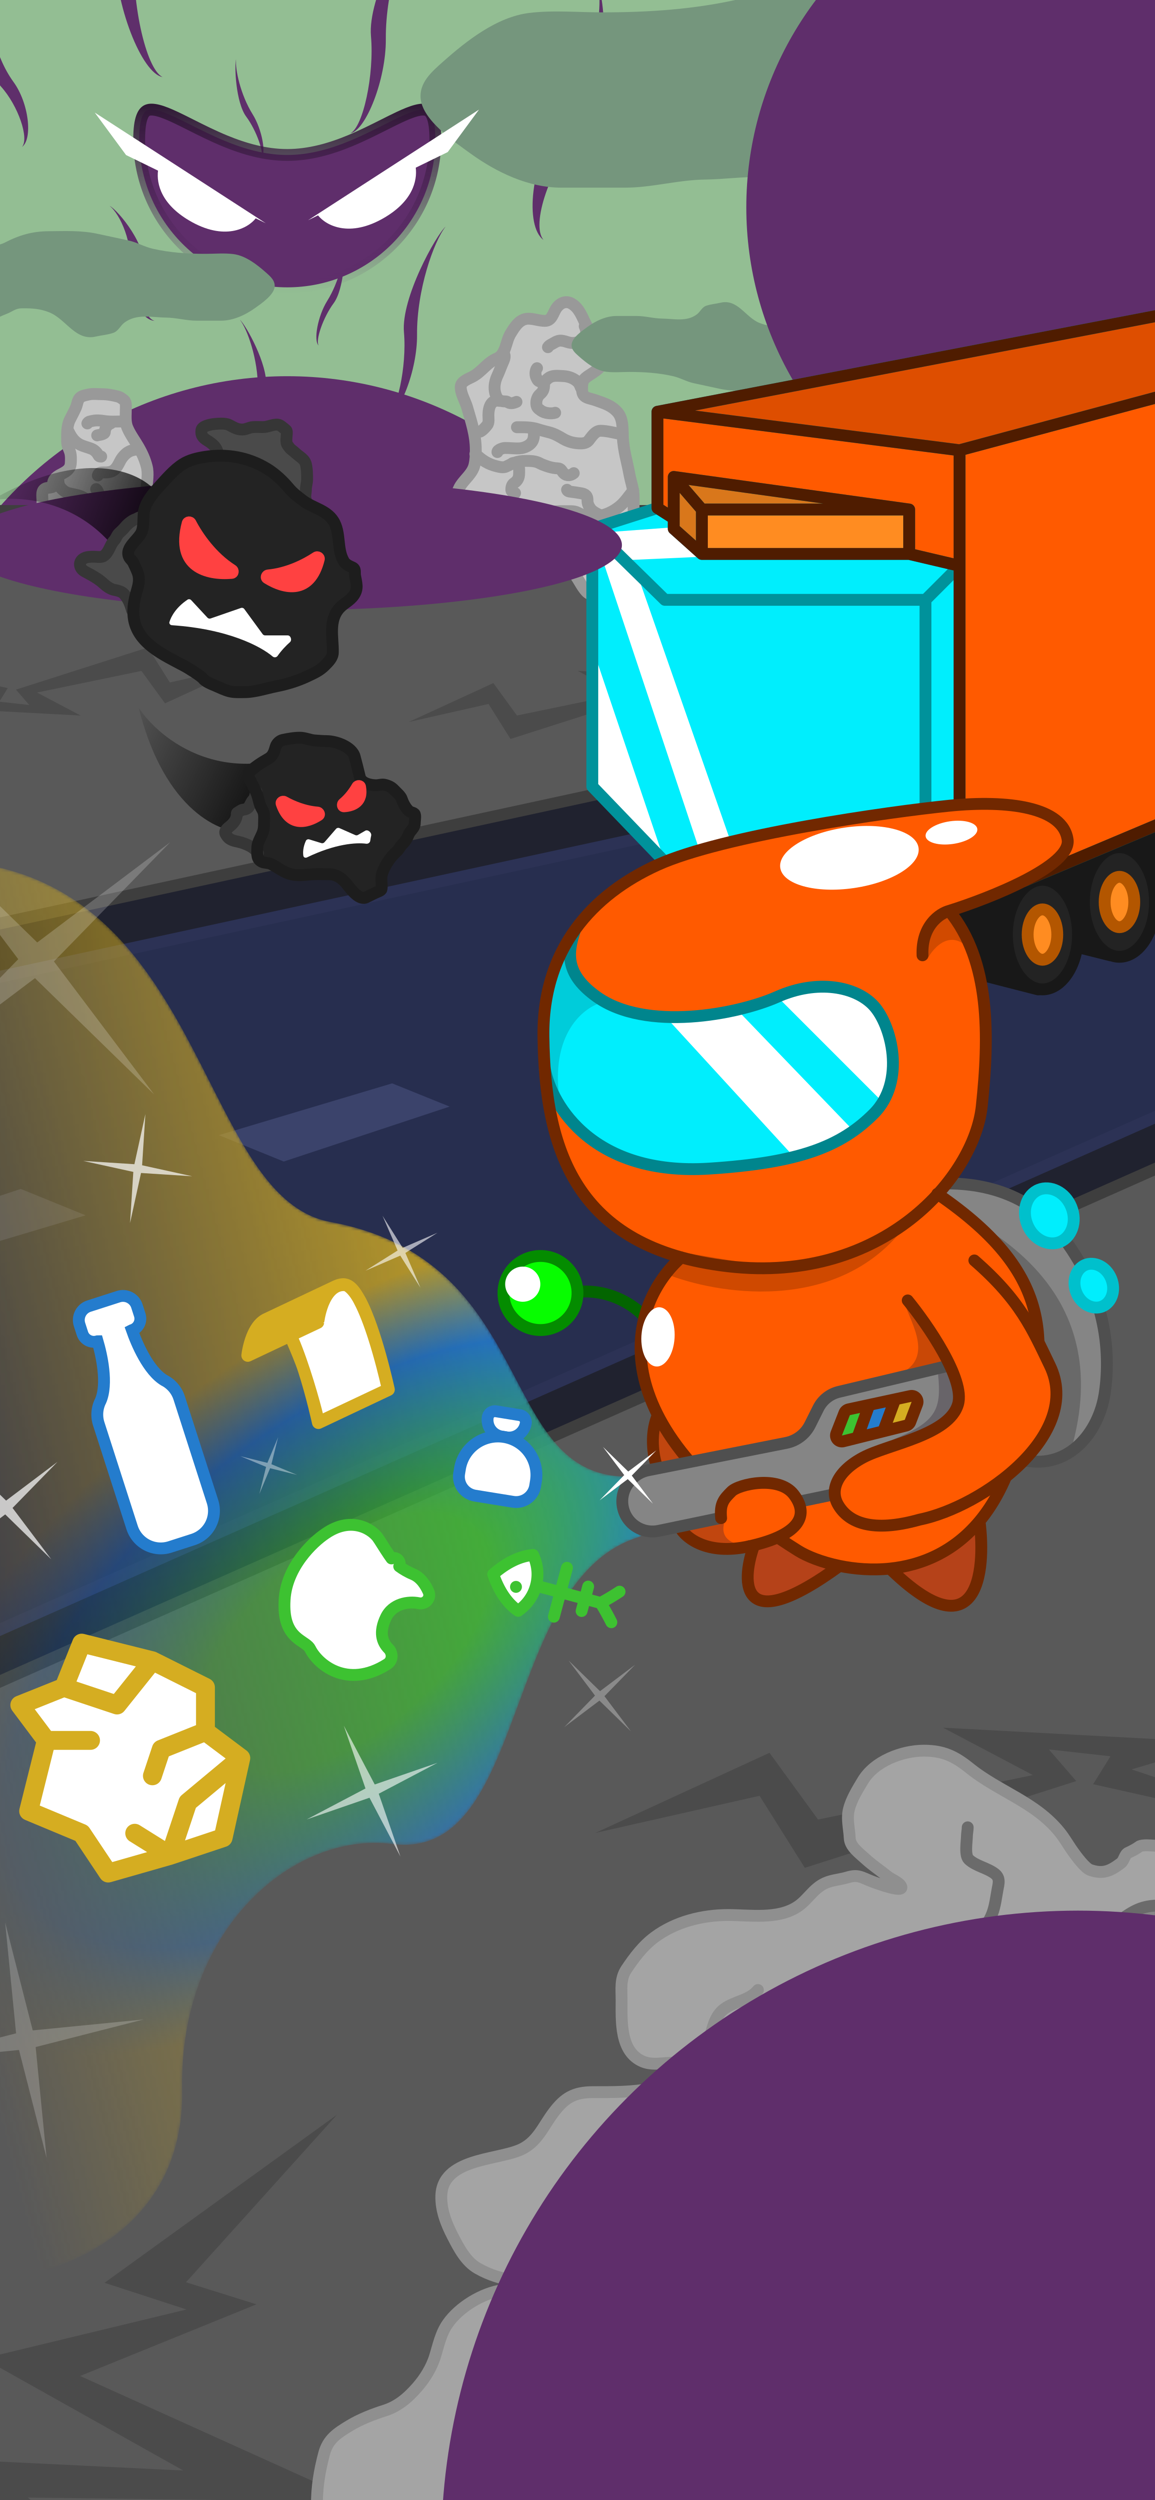 <svg width="390" height="844" viewBox="0 0 390 844" fill="none" xmlns="http://www.w3.org/2000/svg">
<g clip-path="url(#clip0_326_545)">
<rect width="390" height="844" fill="white"/>
<rect x="-6" y="-5" width="402" height="184" fill="#93BE93"/>
<path d="M43.845 91.585C42.864 99.11 47.745 108.145 52.19 108.299C48.632 107.463 46.42 98.011 48.263 90.725C50.105 83.439 40.031 71.103 37 69.485C40.613 72.348 45.072 82.177 43.845 91.585Z" fill="#5F2F6B"/>
<path d="M140.819 113.043C140.92 125.095 134.84 140.29 130.273 141.073C134.015 139.294 137.413 123.745 136.402 112.184C135.39 100.623 147.18 79.465 150.477 76.485C146.435 81.548 140.693 97.978 140.819 113.043Z" fill="#5F2F6B"/>
<path d="M110.493 101.565C107.223 106.807 105.815 115.076 107.602 116.64C106.442 114.861 109.118 107.155 112.653 102.372C116.189 97.589 116.697 85.184 116.054 83C116.465 86.295 114.579 95.014 110.493 101.565Z" fill="#5F2F6B"/>
<path d="M116.493 164.565C113.223 169.807 111.815 178.076 113.602 179.64C112.442 177.861 115.118 170.155 118.653 165.372C122.189 160.589 122.697 148.185 122.054 146C122.465 149.295 120.579 158.014 116.493 164.565Z" fill="#5F2F6B"/>
<path d="M63.297 155.565C66.566 160.807 67.974 169.076 66.187 170.64C67.347 168.861 64.671 161.155 61.136 156.372C57.6 151.589 57.092 139.185 57.735 137C57.324 140.295 59.21 149.014 63.297 155.565Z" fill="#5F2F6B"/>
<path d="M85.296 38.565C88.566 43.807 89.974 52.076 88.187 53.64C89.347 51.861 86.671 44.155 83.136 39.372C79.6 34.589 79.092 22.185 79.735 20C79.324 23.295 81.21 32.014 85.296 38.565Z" fill="#5F2F6B"/>
<path d="M4.563 27.674C9.821 34.914 11.058 46.978 7.426 49.611C9.914 46.766 6.195 35.756 0.357 29.244C-5.481 22.732 -4.315 4.361 -2.729 1C-4.068 5.973 -2.009 18.624 4.563 27.674Z" fill="#5F2F6B"/>
<path d="M188.676 41.753C179.263 54.714 177.049 76.311 183.551 81.025C179.097 75.931 185.754 56.221 196.205 44.563C206.657 32.905 204.57 0.017 201.731 -6C204.128 2.903 200.441 25.551 188.676 41.753Z" fill="#5F2F6B"/>
<path d="M87.06 130.871C86.997 138.433 90.811 147.968 93.677 148.459C91.329 147.343 89.197 137.586 89.832 130.332C90.466 123.078 83.068 109.801 81 107.932C83.536 111.109 87.139 121.418 87.06 130.871Z" fill="#5F2F6B"/>
<path d="M130.278 13.172C130.392 26.849 123.493 44.093 118.31 44.981C122.557 42.962 126.413 25.317 125.265 12.197C124.117 -0.922 137.497 -24.933 141.237 -28.315C136.651 -22.569 130.135 -3.924 130.278 13.172Z" fill="#5F2F6B"/>
<path d="M38.764 -16.842C38.61 1.582 47.904 24.811 54.885 26.008C49.165 23.288 43.971 -0.482 45.517 -18.155C47.063 -35.828 29.039 -68.174 24 -72.73C30.178 -64.99 38.956 -39.872 38.764 -16.842Z" fill="#5F2F6B"/>
<path d="M147 46.958C147 74.597 124.613 97 97 97C69.387 97 47 74.597 47 46.958C47 43.462 47.359 41.094 47.932 39.544C48.484 38.052 49.168 37.474 49.817 37.219C50.563 36.926 51.686 36.893 53.386 37.328C55.064 37.756 57.052 38.572 59.378 39.668C60.891 40.38 62.551 41.216 64.325 42.108C67.853 43.883 71.832 45.885 75.998 47.599C82.341 50.209 89.455 52.316 97 52.316C104.545 52.316 111.659 50.209 118.002 47.599C122.167 45.885 126.147 43.883 129.675 42.108C131.449 41.216 133.109 40.38 134.622 39.668C136.948 38.572 138.936 37.756 140.614 37.328C142.314 36.893 143.437 36.926 144.183 37.219C144.832 37.474 145.516 38.052 146.068 39.544C146.641 41.094 147 43.462 147 46.958Z" fill="#5F2E6B" stroke="url(#paint0_linear_326_545)" stroke-width="4"/>
<g filter="url(#filter0_f_326_545)">
<circle cx="97" cy="256" r="129" fill="#5F2E6B"/>
</g>
<path d="M395.5 171H-3V850.5H395.5V171Z" fill="#595959"/>
<path d="M39.42 868.219L-5.573 876.139L22.059 863.392L-17.842 830.141L61.872 834L-5.587 796.184L62.977 779.646L35.3 770.637L113.804 713.885L62.811 770.451L86.596 777.907L27.058 802.088L121.072 844.567L9.405 843.138L39.42 868.219Z" fill="#4B4B4B"/>
<path d="M55.718 237.446L84.304 224.299L57.35 230.393L49.924 218.576L5.389 232.806L9.888 238.002L-0.225 236.873L2.62 232.289L-38.386 223.138L-3.694 234.719L-18.442 239.122L27.242 241.566L12.502 233.789L47.754 226.496L55.718 237.446Z" fill="#4B4B4B"/>
<path d="M166.587 230.593L138.001 243.74L164.955 237.646L172.38 249.464L216.916 235.233L212.417 230.038L222.53 231.166L219.684 235.75L260.69 244.901L225.999 233.32L240.747 228.917L195.063 226.473L209.802 234.25L174.551 241.543L166.587 230.593Z" fill="#4B4B4B"/>
<path d="M259.831 591.714L201 618.771L256.473 606.23L271.754 630.551L363.408 601.264L354.15 590.572L374.962 592.895L369.106 602.329L453.497 621.161L382.101 597.327L412.453 588.265L318.434 583.236L348.768 599.24L276.221 614.25L259.831 591.714Z" fill="#4B4B4B"/>
<path d="M-9 313L391 227L395.5 392L-9 570.5V313Z" fill="#20222F"/>
<path d="M393 244L-9 332L-28.5 564L391 376L393 244Z" fill="#272E4F"/>
<path d="M-3.5 330.5L400.5 243M-11 555L400.5 372.5" stroke="#2C3255" stroke-width="4" stroke-linecap="round" stroke-linejoin="round"/>
<path d="M73.909 383.208L132.417 365.723L151.819 373.564L95.811 392.115L73.909 383.208Z" fill="#3B436B"/>
<path d="M28.909 410.272L-29.599 427.756L-49 419.915L7.007 401.364L28.909 410.272Z" fill="#3B436B"/>
<path d="M-3.5 312.5L400.5 225M-11 572.5L400.5 390" stroke="#3E3E3E" stroke-width="4" stroke-linecap="round" stroke-linejoin="round"/>
<path d="M-3.5 172.5H400.5" stroke="#3F3F3F" stroke-width="4" stroke-linecap="round" stroke-linejoin="round"/>
<path d="M158.777 174.989C162.767 178.646 159.105 185.716 158.838 190.257C158.777 191.284 161.083 192.15 161.537 192.352C162.738 192.886 165.364 192.795 166.653 192.795H171.81C173.546 192.795 174.742 192.805 176.241 193.721C177.958 194.771 178.285 196.058 180.551 196.058C183.985 196.058 190.044 189.868 193 192.714C195.17 194.804 196.102 197.831 198.136 199.865C199.178 200.907 204.025 203.025 205.166 200.973C205.9 199.651 206.18 198.283 207.059 196.964C208.106 195.394 209.875 192.979 210.242 191.143C210.727 188.718 208.999 187.446 208.55 185.201C208.413 184.517 208.36 183.251 208.59 182.562C208.955 181.467 209.726 181.264 210.242 180.468C211.071 179.186 212.731 178.538 213.706 177.386C214.414 176.55 213.948 174.237 213.948 173.236V167.778C213.948 165.021 213.005 162.722 212.518 160.043C211.775 155.957 210.497 151.913 210.322 147.716C210.207 144.948 210.459 141.35 208.489 139.135C206.4 136.785 203.887 136.132 201.177 135.147C198.797 134.281 196.545 134.515 196.545 131.44C196.545 128.625 196.81 128.047 199.083 126.586L199.128 126.557C202.137 124.623 204.159 123.323 204.159 119.274C204.159 115.943 201.469 114.17 199.445 111.922C196.955 109.155 196.539 104.649 193.1 102.556C191.056 101.312 189.1 102.319 187.924 103.966C186.737 105.627 186.411 108.317 184.016 108.317C182.008 108.317 180.355 107.592 178.416 107.592C175.456 107.592 173.781 110.335 172.333 112.748C170.683 115.498 170.926 119.67 167.68 121.047C164.477 122.406 162.639 125.544 159.563 127.17C158.178 127.902 155.575 128.769 155.575 130.615C155.575 133.019 157.072 135.241 157.73 137.503C159.117 142.272 160.651 146.807 160.651 151.825C160.651 153.59 160.604 155.25 160.207 156.981C159.565 159.782 157.049 161.608 155.534 163.91C154.543 165.417 153.418 168.704 154.346 170.457C155.247 172.159 157.394 173.721 158.777 174.989Z" fill="#C6C6C6" stroke="#999999" stroke-width="4" stroke-linecap="round" stroke-linejoin="round"/>
<path d="M159.483 175.671C160.939 179.026 164.659 180.218 168.12 180.387C170.986 180.527 173.877 180.784 176.576 181.905C177.71 182.375 178.621 183.272 179.775 183.725C181.351 184.345 183.486 184.752 185.155 184.529C186.483 184.352 187.749 183.951 189.068 183.725C190.107 183.548 191.207 183.643 192.258 183.643" stroke="#999999" stroke-width="4" stroke-linecap="round" stroke-linejoin="round"/>
<path d="M213.813 165.632C212.357 167.365 211.049 169.424 209.302 170.865C207.678 172.204 205.705 173.329 203.659 173.867C202.87 174.074 202.072 174.047 201.264 174.047C199.862 174.047 198.395 174.165 197.015 173.875C196.127 173.688 195.478 173.193 194.661 172.874C193.734 172.513 192.725 172.571 191.749 172.571C189.725 172.571 187.689 172.463 185.705 172.948C183.997 173.365 182.503 174.032 180.71 174.047C179.849 174.055 178.902 174.148 178.052 173.982C176.957 173.767 175.8 173.146 174.821 172.62C173.867 172.108 173.097 171.349 172.18 170.799" stroke="#999999" stroke-width="4" stroke-linecap="round" stroke-linejoin="round"/>
<path d="M160.517 153.231C162.642 155.263 164.826 156.732 167.718 157.405C168.695 157.633 169.882 157.965 170.851 157.528C171.842 157.082 172.719 156.556 173.763 156.2C175.12 155.736 176.218 155.593 177.642 155.593C178.895 155.593 180.147 155.608 181.35 156.003C181.99 156.213 182.548 156.586 183.17 156.831C184.83 157.485 186.501 158.046 188.305 158.103C189.574 158.142 189.593 159.042 190.404 159.809C191.405 160.753 192.8 160.544 193.734 159.727" stroke="#999999" stroke-width="4" stroke-linecap="round" stroke-linejoin="round"/>
<path d="M210.122 146.587C207.711 146.243 205.182 145.422 202.732 145.422C200.974 145.422 199.731 147.512 198.754 148.711C198.143 149.462 197.169 149.677 196.244 149.687C194.091 149.711 192.013 149.233 190.142 148.129C188.647 147.248 187.297 146.452 185.606 145.997C184.253 145.632 182.952 145.337 181.612 144.897C179.345 144.154 176.898 144.225 174.542 144.225" stroke="#999999" stroke-width="4" stroke-linecap="round" stroke-linejoin="round"/>
<path d="M169.965 118.832C170.071 119.325 170.4 119.739 170.408 120.259C170.421 121.109 170 121.912 169.67 122.67C169.069 124.049 168.567 125.523 167.931 126.87C166.873 129.107 166.593 131.697 167.677 133.948C168.338 135.321 169.428 135.515 170.777 135.515C171.151 135.515 171.346 135.707 171.663 135.884C172.531 136.366 173.564 136.008 174.394 135.662" stroke="#999999" stroke-width="4" stroke-linecap="round" stroke-linejoin="round"/>
<path d="M196.392 131.233C195.905 130.625 195.851 129.797 195.268 129.158C194.016 127.784 192.036 127.025 190.199 126.96C189.08 126.92 187.633 126.738 186.533 127.017C185.529 127.272 185.043 127.698 184.319 128.395C183.861 128.836 183.505 128.871 182.891 128.871C181.743 128.871 181.506 128.371 181.046 127.337C180.665 126.48 180.743 124.982 181.333 124.294" stroke="#999999" stroke-width="4" stroke-linecap="round" stroke-linejoin="round"/>
<path d="M197.425 110.121C198.392 112.17 197.973 114.178 195.94 115.141C194.241 115.946 193.118 115.975 191.339 115.403C190.562 115.154 189.761 114.93 188.936 115.001C188.437 115.045 187.664 115.373 187.238 115.649C186.5 116.128 185.45 116.462 185.023 117.208" stroke="#999999" stroke-width="4" stroke-linecap="round" stroke-linejoin="round"/>
<path d="M173.077 156.348C173.679 156.567 174.626 156.671 174.998 157.27C175.437 157.979 175.29 159.004 175.29 159.798C175.29 161.2 174.844 162.257 173.638 163.041C172.827 163.568 172.627 164.509 172.662 165.446C172.681 165.971 173.535 166.296 173.907 166.445" stroke="#999999" stroke-width="4" stroke-linecap="round" stroke-linejoin="round"/>
<path d="M203.919 174.467C202.369 173.735 200.175 173.029 199.217 171.485C198.856 170.903 198.498 170.252 198.41 169.564C198.32 168.86 198.473 168.232 198.11 167.582C197.551 166.578 196.287 166.559 195.26 166.368C194.288 166.187 193.319 166.102 192.348 165.945C191.896 165.873 191.612 165.759 191.472 165.338" stroke="#999999" stroke-width="4" stroke-linecap="round" stroke-linejoin="round"/>
<path d="M180.268 145.007C180.268 146.236 180.434 147.582 179.907 148.726C179.171 150.327 177.112 151.273 175.42 151.362C173.754 151.449 172.102 151.208 170.449 151.231C169.825 151.239 167.959 151.804 167.959 152.614" stroke="#999999" stroke-width="4" stroke-linecap="round" stroke-linejoin="round"/>
<path d="M180.545 183.872C182.207 183.539 182.915 182.881 183.933 181.597C184.785 180.523 185.445 179.612 186.707 178.954C188.314 178.116 190.373 178.339 192.163 178.339" stroke="#999999" stroke-width="4" stroke-linecap="round" stroke-linejoin="round"/>
<path d="M183.726 129.24C183.726 130.846 183.698 131.959 182.343 133.082C181.533 133.753 181.099 134.951 181.099 135.986C181.099 137.527 181.556 137.831 182.758 138.676C183.91 139.485 186.144 139.775 187.461 139.336" stroke="#999999" stroke-width="4" stroke-linecap="round" stroke-linejoin="round"/>
<path d="M168.651 135.326C165.603 134.745 164.917 137.808 164.917 140.243C164.917 141.295 165.188 142.653 164.502 143.516C163.893 144.281 163.026 145.261 162.15 145.699" stroke="#999999" stroke-width="4" stroke-linecap="round" stroke-linejoin="round"/>
<path d="M275.755 128.177C279.529 128.678 283.346 129.629 286.751 131.373C287.029 130.814 286.986 130.16 287.04 129.5C287.147 128.218 288.475 127.034 289.066 125.949C289.892 124.433 290.743 122.841 291.349 121.22C291.692 120.3 292.754 117.928 291.091 118.008C289.614 118.078 288.266 119.349 287.04 120.042C284.256 121.614 284.108 120.874 282.121 118.879C280.982 117.735 280.363 116.445 279.678 114.973C278.691 112.854 278.691 109.154 276.752 107.596C274.029 105.409 271.1 107.626 268.505 108.581C266.81 109.205 266.115 110.135 264.181 110.163C261.407 110.203 259.019 110.072 256.401 109.001C251.691 107.074 249.084 100.841 243.331 102.189C241.689 102.574 239.96 102.682 238.364 103.254C237.057 103.723 236.4 105.289 235.342 106.095C231.885 108.729 227.619 107.598 223.575 107.548C220.688 107.513 217.883 106.676 215.006 106.676H208.11C204.604 106.676 201.177 108.324 198.368 110.357C196.653 111.598 193.247 113.918 193.015 116.248C192.841 118 194.211 119.17 195.442 120.268C197.979 122.528 201.221 125.071 204.67 125.497C207.221 125.813 209.943 125.562 212.515 125.562C217.516 125.562 222.481 125.882 227.368 127.015C229.725 127.561 231.815 128.824 234.152 129.339C237.094 129.988 240.046 130.605 242.994 131.244C247.484 132.216 252.088 131.985 256.658 131.954C261.24 131.923 264.872 130.852 268.907 128.774C271.117 127.636 273.282 127.849 275.755 128.177Z" fill="#75967D"/>
<path d="M-6.514 82.567C-11.04 81.969 -15.619 80.833 -19.704 78.749C-20.037 79.417 -19.985 80.198 -20.051 80.986C-20.178 82.518 -21.771 83.932 -22.48 85.228C-23.471 87.04 -24.492 88.941 -25.219 90.878C-25.631 91.978 -26.905 94.811 -24.91 94.716C-23.138 94.631 -21.521 93.113 -20.051 92.286C-16.711 90.407 -16.533 91.291 -14.15 93.674C-12.783 95.042 -12.041 96.582 -11.219 98.341C-10.035 100.873 -10.035 105.293 -7.71 107.153C-4.443 109.767 -0.929 107.118 2.183 105.977C4.216 105.232 5.05 104.12 7.37 104.087C10.697 104.04 13.562 104.196 16.703 105.476C22.353 107.777 25.479 115.223 32.38 113.613C34.35 113.154 36.425 113.024 38.339 112.341C39.906 111.781 40.694 109.91 41.964 108.947C46.111 105.801 51.228 107.152 56.079 107.211C59.542 107.253 62.906 108.252 66.357 108.252H74.63C78.835 108.252 82.947 106.285 86.315 103.856C88.373 102.373 92.458 99.601 92.737 96.818C92.946 94.725 91.302 93.327 89.825 92.016C86.782 89.316 82.893 86.277 78.756 85.768C75.695 85.392 72.431 85.691 69.346 85.691C63.346 85.691 57.391 85.309 51.528 83.956C48.701 83.303 46.194 81.794 43.391 81.179C39.862 80.404 36.321 79.666 32.785 78.903C27.399 77.742 21.877 78.018 16.394 78.055C10.898 78.092 6.541 79.371 1.701 81.854C-0.95 83.213 -3.547 82.96 -6.514 82.567Z" fill="#75967D"/>
<path d="M401.969 -4.021C413.823 -5.59 425.815 -8.569 436.511 -14.035C437.385 -12.284 437.248 -10.236 437.42 -8.168C437.754 -4.15 441.926 -0.441 443.783 2.959C446.378 7.711 449.052 12.697 450.954 17.778C452.034 20.662 455.37 28.092 450.146 27.842C445.506 27.621 441.271 23.639 437.42 21.47C428.673 16.542 428.208 18.861 421.967 25.111C418.387 28.697 416.444 32.738 414.291 37.351C411.191 43.991 411.19 55.585 405.1 60.464C396.545 67.319 387.343 60.372 379.194 57.379C373.869 55.424 371.684 52.51 365.609 52.423C356.895 52.298 349.393 52.708 341.168 56.064C326.372 62.101 318.184 81.631 300.111 77.407C294.953 76.202 289.52 75.862 284.507 74.069C280.402 72.601 278.338 67.694 275.013 65.168C264.154 56.917 250.752 60.461 238.047 60.616C228.98 60.727 220.169 63.347 211.131 63.347H189.467C178.452 63.347 167.686 58.186 158.864 51.816C153.475 47.925 142.776 40.657 142.047 33.355C141.499 27.866 145.804 24.2 149.673 20.762C157.642 13.68 167.827 5.71 178.66 4.375C186.676 3.387 195.224 4.173 203.304 4.173C219.016 4.173 234.612 3.169 249.965 -0.379C257.37 -2.091 263.934 -6.048 271.276 -7.662C280.519 -9.694 289.792 -11.63 299.051 -13.63C313.157 -16.677 327.618 -15.954 341.976 -15.856C356.37 -15.758 367.779 -12.403 380.456 -5.892C387.398 -2.327 394.199 -2.992 401.969 -4.021Z" fill="#75967D"/>
<g filter="url(#filter1_f_326_545)">
<circle cx="368" cy="70" r="116" fill="#5F2E6B"/>
</g>
<path d="M330 329.5C329.2 329.5 323.333 315.833 320.5 309L372.5 283.5L395.5 279L393.5 303L372 321L364.5 319.5L345 332.5C340.333 331.5 330.8 329.5 330 329.5Z" fill="#181818"/>
<path d="M200 265.5V180L221.5 171L227.5 175V177.5L236.5 186.5H307L324.5 193V273.5L225 292L200 265.5Z" fill="#00EEFD"/>
<path d="M236 286.5L200.5 180L227.5 178L236 188L213.5 189L246.5 283.5L236 286.5Z" fill="white"/>
<path d="M224.5 291L200.5 220V265.5L224.5 291Z" fill="white"/>
<path d="M227 173.5L222 171.5V139L392.5 105.5V277.5L340 300L323.5 271.5V191.5L306 186.5H236L227 179V173.5Z" fill="#FF5A00"/>
<path d="M227.5 178.5L228.5 162L306.5 171.5V186.5H236.5L227.5 178.5Z" fill="#FF8C21"/>
<path d="M236.5 186.5V172.5H274.5L290 170L227.5 160.5L227 178.5L236.5 186.5Z" fill="#D9771B"/>
<path d="M364 315.5C364 320.811 362.526 325.531 360.248 328.868C357.963 332.214 355.012 334 352 334C348.988 334 346.037 332.214 343.752 328.868C341.474 325.531 340 320.811 340 315.5C340 310.189 341.474 305.469 343.752 302.132C346.037 298.786 348.988 297 352 297C355.012 297 357.963 298.786 360.248 302.132C362.526 305.469 364 310.189 364 315.5Z" fill="#232323" stroke="#181818" stroke-width="4" stroke-linecap="round" stroke-linejoin="round"/>
<path d="M390 304.5C390 309.811 388.526 314.531 386.248 317.868C383.963 321.214 381.012 323 378 323C374.988 323 372.037 321.214 369.752 317.868C367.474 314.531 366 309.811 366 304.5C366 299.189 367.474 294.469 369.752 291.132C372.037 287.786 374.988 286 378 286C381.012 286 383.963 287.786 386.248 291.132C388.526 294.469 390 299.189 390 304.5Z" fill="#232323" stroke="#181818" stroke-width="4" stroke-linecap="round" stroke-linejoin="round"/>
<path d="M357 315.5C357 318.06 356.305 320.287 355.286 321.815C354.257 323.358 353.056 324 352 324C350.944 324 349.743 323.358 348.714 321.815C347.695 320.287 347 318.06 347 315.5C347 312.94 347.695 310.713 348.714 309.185C349.743 307.642 350.944 307 352 307C353.056 307 354.257 307.642 355.286 309.185C356.305 310.713 357 312.94 357 315.5Z" fill="#FF8C21" stroke="#B35600" stroke-width="4" stroke-linecap="round" stroke-linejoin="round"/>
<path d="M383 304.5C383 307.06 382.305 309.287 381.286 310.815C380.257 312.358 379.056 313 378 313C376.944 313 375.743 312.358 374.714 310.815C373.695 309.287 373 307.06 373 304.5C373 301.94 373.695 299.713 374.714 298.185C375.743 296.642 376.944 296 378 296C379.056 296 380.257 296.642 381.286 298.185C382.305 299.713 383 301.94 383 304.5Z" fill="#FF8C21" stroke="#B35600" stroke-width="4" stroke-linecap="round" stroke-linejoin="round"/>
<path d="M225.5 139L323 152L390.5 134.5V106L225.5 139Z" fill="#DE4E00"/>
<path d="M224.5 291L200 265.5V178.5M200 178.5L224.5 202.5H312.5M200 178.5L222 171.5M312.5 202.5V273M312.5 202.5L324 191M324 191V271.5M324 191L307 187M324 191V152M307 187H237M307 187V172M237 187C237 185 237 176.167 237 172M237 187L227.5 178.5V175M307 172H237M307 172L227.5 161M324 152L222 139M324 152L393 133.5M222 139L396.5 105.5M222 139V160.484V171.5M237 172L227.5 161M227.5 161V171.5V175M222 171.5L227.5 175M345.5 297.5L393 277.5" stroke="#00929B" stroke-width="4" stroke-linecap="round" stroke-linejoin="round"/>
<path d="M324 191V271.5M324 191L307 187M324 191V152M307 187H237M307 187V172M237 187C237 185 237 176.167 237 172M237 187L227.5 178.5V175M307 172H237M307 172L227.5 161M324 152L222 139M324 152L393 133.5M222 139L396.5 105.5M222 139V160.484V171.5L227.5 175M237 172L227.5 161M227.5 161V171.5V175M345.5 297.5L393 277.5" stroke="#4F1C00" stroke-width="4" stroke-linecap="round" stroke-linejoin="round"/>
<path d="M350.5 334L331 329M375 322.5L365 320" stroke="#181818" stroke-width="4" stroke-linecap="round" stroke-linejoin="round"/>
<path d="M41.16 181.602C39.629 180.691 37.519 179.92 35.736 180.547C34.667 180.924 33.578 181.344 32.528 181.775C32.133 181.937 31.866 182.341 31.492 182.465" stroke="#999999" stroke-width="4" stroke-linecap="round" stroke-linejoin="round"/>
<path d="M20.211 193.6C17.008 193.517 14.427 192.598 12.394 190.07C11.527 188.727 12.356 188.459 12.394 187.727C12.527 187.227 12.832 186.972 12.964 186.707C13.29 186.056 13.701 185.312 13.948 184.544C14.421 183.07 14.783 181.432 15.442 180.021C15.856 179.137 16.655 178.636 16.858 177.641C16.977 177.064 17.027 176.501 16.996 175.911C16.946 174.963 16.249 174.652 15.718 173.964C14.486 172.367 14.341 171.193 14.341 169.224C14.341 167.467 13.733 165.252 15.757 164.76C16.05 164.689 17.864 164.534 17.881 164.229C17.91 163.716 17.838 163.218 17.979 162.715C18.842 159.635 23.658 160.138 23.889 156.441C23.962 155.27 24.026 153.859 23.702 152.724C23.343 151.467 22.66 150.503 22.66 149.076C22.66 146.607 22.489 143.881 23.633 141.593C24.307 140.245 25.065 138.89 25.659 137.503C26.128 136.407 26.116 135.128 27.006 134.238C27.644 133.6 29.079 133.372 29.917 133.176C31.318 132.849 32.953 133.078 34.381 133.078C36.228 133.078 37.89 133.385 39.651 133.825C40.593 134.06 41.233 134.546 41.952 135.162C42.672 135.779 42.483 137.28 42.483 138.132C42.483 140.246 42.188 142.43 43.014 144.405C43.95 146.641 45.517 148.716 46.731 150.817C47.986 152.987 48.956 155.115 49.563 157.542C50.143 159.861 49.68 162.577 49.426 164.898C49.31 165.952 49.371 167.062 49.386 168.123C49.399 168.995 49.857 169.498 50.232 170.247C50.804 171.391 51.51 172.152 51.51 173.61C51.51 174.157 51.637 174.875 51.412 175.39C51.141 176.01 51.278 176.876 50.802 177.386C50.221 178.009 49.401 178.447 48.777 179.028C47.913 179.832 47.318 180.986 46.81 182.037C45.674 184.385 44.126 186.058 41.943 187.494C40.306 188.571 38.808 189.035 36.928 189.362C34.011 189.87 31.027 189.061 28.068 189.372C26.05 189.585 24.941 191.914 23.555 193.069C22.607 193.859 21.386 193.631 20.211 193.6Z" fill="#C6C6C6" stroke="#999999" stroke-width="4" stroke-linecap="round" stroke-linejoin="round"/>
<path d="M15.691 179.569C16.403 180.13 16.782 180.752 17.72 181.001C18.498 181.208 19.323 180.977 20.001 180.596C20.465 180.335 21.455 180.422 21.966 180.507C22.828 180.651 23.44 181.147 23.728 181.971C23.926 182.537 23.643 183.16 24.14 183.625C24.603 184.06 24.873 184.643 25.325 185.096C25.517 185.288 25.812 185.427 26.073 185.501C26.354 185.582 26.616 186.015 26.871 186.186" stroke="#999999" stroke-width="4" stroke-linecap="round" stroke-linejoin="round"/>
<path d="M49.231 169.074C47.656 169.074 45.781 168.803 44.236 169.213C42.459 169.685 41.243 171.718 40.865 173.383C40.575 174.658 40.546 176.281 39.965 177.465C39.512 178.387 38.319 178.954 37.373 179.157C36.312 179.384 35.342 178.999 34.299 178.999C33.294 178.999 32.32 178.944 31.345 179.227C30.543 179.46 29.152 180.335 29.152 181.28" stroke="#999999" stroke-width="4" stroke-linecap="round" stroke-linejoin="round"/>
<path d="M19.684 161.658C19.705 162.851 19.758 163.808 20.558 164.738C21.253 165.546 22.196 166.24 23.239 166.5C25.006 166.942 26.717 167.105 28.322 168.034C28.739 168.276 28.877 168.523 29.038 168.959C29.242 169.51 29.628 169.968 29.926 170.468C30.478 171.395 30.802 171.583 31.89 171.583" stroke="#999999" stroke-width="4" stroke-linecap="round" stroke-linejoin="round"/>
<path d="M46.835 151.733C44.489 151.755 42.88 152.454 41.385 154.357C40.265 155.781 39.891 157.626 38.393 158.749C37.37 159.516 36.039 159.491 34.806 159.491C33.954 159.491 33.284 159.632 33.031 160.517" stroke="#999999" stroke-width="4" stroke-linecap="round" stroke-linejoin="round"/>
<path d="M23.106 145.573C24.059 147.549 25.073 149.123 27.087 150.13C28.321 150.747 29.639 150.993 30.908 151.511C31.819 151.883 32.695 152.681 33.146 153.558C33.416 154.085 33.608 154.129 34.172 154.129" stroke="#999999" stroke-width="4" stroke-linecap="round" stroke-linejoin="round"/>
<path d="M42.044 142.264C39.813 142.264 37.389 142.477 35.174 142.125C33.855 141.915 32.52 141.798 31.206 142.1C30.561 142.248 29.766 142.272 29.495 142.949" stroke="#999999" stroke-width="4" stroke-linecap="round" stroke-linejoin="round"/>
<path d="M41.874 170.549C41.365 169.022 39.751 168.581 38.277 168.411C37.277 168.295 36.191 168.574 35.208 168.353C34.487 168.191 33.719 167.492 33.419 166.833C33.18 166.306 32.965 165.445 32.465 165.111" stroke="#999999" stroke-width="4" stroke-linecap="round" stroke-linejoin="round"/>
<path d="M20.811 179.872C21.572 179.872 22.455 179.908 22.883 179.167C23.527 178.056 23.917 176.853 24.782 175.868C25.478 175.076 26.619 174.636 27.631 174.434" stroke="#999999" stroke-width="4" stroke-linecap="round" stroke-linejoin="round"/>
<path d="M37.386 142.926C36.199 143.4 35.4 144.557 35.4 145.818C35.4 146.693 33.39 146.79 32.81 146.983" stroke="#999999" stroke-width="4" stroke-linecap="round" stroke-linejoin="round"/>
<g filter="url(#filter2_f_326_545)">
<ellipse cx="98" cy="184" rx="112" ry="22" fill="#5F2E6B"/>
</g>
<path d="M-3.049 168.978C28.23 150.802 47.023 159.242 52.509 165.735L48.444 203.941C37.921 170.199 9.731 166.573 -3.049 168.978Z" fill="url(#paint1_linear_326_545)"/>
<path d="M46.832 238.933C55.644 274.021 74.804 281.59 83.282 280.989L107.81 251.414C76.299 267.425 54.029 249.765 46.832 238.933Z" fill="url(#paint2_linear_326_545)"/>
<path d="M74 153L68.5 146.5L72.5 144L86 145L95.5 144L97.5 151L104 159L101.5 168.5L98.5 166L88.5 156.5L74 153Z" fill="#4A4A4A"/>
<path d="M46.999 195.5L45.999 200L43.999 204.5L39.499 199.5L26.5 189.5L36.999 186L41.805 177.685L51.209 174.844L50.648 178.709L47.785 192.202L46.999 195.5Z" fill="#4A4A4A"/>
<path d="M44.58 205.991C43.961 203.926 43.387 202.25 41.907 200.564C41.106 199.652 39.683 199.354 38.53 199.123C37.216 198.86 35.868 197.842 34.911 196.956C33.147 195.322 30.758 194.063 28.642 192.935C26.697 191.897 26.278 189.493 28.492 188.406C29.448 187.937 30.68 187.945 31.719 187.945C32.691 187.945 34.245 188.258 35.084 187.645C36.88 186.332 37.127 183.976 38.565 182.436C39.236 181.717 39.456 180.663 40.212 179.97C40.832 179.402 41.655 178.64 42.195 177.976C43.073 176.895 44.544 175.672 45.871 175.245C46.373 175.083 46.756 174.669 47.277 174.669C47.765 174.669 48.314 174.861 48.314 174.254" stroke="#363636" stroke-width="4" stroke-linecap="round" stroke-linejoin="round"/>
<path d="M73.621 153.925C73.621 151.282 72.009 149.943 69.887 148.647C68.477 147.785 67.759 146.908 68.032 145.132C68.237 143.796 71.295 143.244 72.284 143.15C73.705 143.015 76.03 142.787 77.355 143.45C78.925 144.235 79.967 145.005 81.792 145.005C83.092 145.005 84.091 144.296 85.341 144.187C86.47 144.089 87.643 144.176 88.775 144.176C90.581 144.176 92.036 143.2 93.846 143.357C94.658 143.428 95.691 144.481 96.347 144.959C96.812 145.298 96.854 145.552 96.854 146.089C96.854 147.069 96.402 149.367 97.061 150.191C97.552 150.805 97.728 151.27 98.421 151.805C98.939 152.204 99.44 152.604 99.919 153.049C101.226 154.263 102.918 154.95 103.331 156.875C103.682 158.514 103.699 160.082 103.699 161.762C103.699 162.976 103.284 164.138 103.284 165.334C103.284 166.457 102.859 167.469 103.238 168.607C103.238 168.607 103.199 168.845 103.782 169.845" stroke="#363636" stroke-width="4" stroke-linecap="round" stroke-linejoin="round"/>
<path d="M48 178.5V173L57 160L66.5 154.5L78.5 154L90.5 158.5L101.5 168.5L113 175.5L116 188.5L119 191.5L121 198.5L117.5 202L111.5 210L113.5 220L110 225L98.5 230.5L81 233.5L71.5 230.5L57.5 223.5L46 213V202.5V193L43.5 188.5V185L48 178.5Z" fill="#232323"/>
<path d="M45.132 208.417C46.225 217.239 55.502 221.194 62.265 224.833C63.281 225.341 67.791 228.16 68.471 229.011C69.409 230.183 71.35 230.909 72.661 231.464C74.248 232.135 75.878 232.98 77.555 233.387C79.125 233.767 80.765 233.665 82.368 233.665C86.185 233.665 89.824 232.354 93.547 231.623C96.828 230.978 100.513 229.854 103.545 228.427C105.89 227.324 107.92 226.475 109.765 224.595C111.001 223.335 112.363 222.046 112.39 220.192C112.462 215.212 110.895 209.534 114.538 205.393C116.073 203.649 118.144 202.895 119.498 200.911C121.028 198.669 120.306 196.847 119.896 194.36C119.688 193.101 120.207 192.099 118.968 191.536C117.887 191.045 116.722 190.551 116.09 189.481C113.625 185.308 115.139 179.825 112.523 175.782C110.17 172.147 105.638 171.51 102.365 169.033C100.516 167.633 98.954 166.491 97.459 164.696C95.441 162.275 92.866 159.891 90.192 158.252C83.863 154.373 76.572 153.088 69.24 154.234C66.634 154.641 63.935 155.256 61.681 156.7C58.686 158.621 56.046 161.757 53.659 164.365C51.648 166.561 49.084 169.692 48.606 172.746C48.263 174.942 48.648 177.294 47.891 179.429C46.941 182.106 41.89 184.935 43.66 188.181C43.996 188.797 44.636 189.22 44.96 189.892C45.486 190.984 46.032 192.084 46.458 193.22C47.268 195.38 46.851 197.24 46.22 199.4C45.349 202.38 44.744 205.283 45.132 208.417Z" stroke="#1D1D1D" stroke-width="4" stroke-linecap="round" stroke-linejoin="round"/>
<path d="M78.603 192.044C71.841 187.732 67.135 180.918 64.791 176.401C64.366 175.582 63.119 175.659 62.88 176.55C58.773 191.85 69.915 194.603 78.248 193.9C79.201 193.82 79.409 192.557 78.603 192.044Z" fill="#FF4141" stroke="#FF4141" stroke-width="3" stroke-linecap="round" stroke-linejoin="round"/>
<path d="M90.535 193.759C97.015 193.162 102.966 190.174 106.528 187.798C107.295 187.286 108.358 187.945 108.136 188.84C105.021 201.361 95.942 199.29 89.987 195.568C89.177 195.061 89.583 193.847 90.535 193.759Z" fill="#FF4141" stroke="#FF4141" stroke-width="3" stroke-linecap="round" stroke-linejoin="round"/>
<path d="M93.715 221.438C95.076 219.52 96.575 217.96 97.902 216.789C98.676 216.106 98.173 214.5 97.141 214.5H89.507C89.189 214.5 88.889 214.348 88.7 214.091L82.485 205.596C82.226 205.242 81.766 205.098 81.351 205.242L71.116 208.787C70.742 208.916 70.326 208.813 70.056 208.522L64.558 202.601C64.234 202.252 63.704 202.179 63.309 202.445C59.464 205.029 57.775 208.096 57.214 209.981C57.052 210.527 57.481 211.027 58.049 211.065C76.904 212.319 87.975 218.147 92.07 221.63C92.566 222.051 93.338 221.968 93.715 221.438Z" fill="white"/>
<path d="M77 280.5L86.5 270L89 280L86.5 286L79 283L77 280.5Z" fill="#4A4A4A"/>
<path d="M88.999 278L86.999 268.5C86.166 266.333 84.299 261.8 83.499 261C82.699 260.2 88.166 257.667 90.999 256.5L92.999 251.5L95.999 250H106.999L118.499 253L123.499 264.5L132.999 267L139.999 276L137.499 283L128.499 294L127.999 300.5L123.999 303L121.499 302L112.499 295H97.499L94.499 292L86.999 291V287L88.999 278Z" fill="#232323"/>
<path d="M87.1 288.002C86.31 286.981 85.541 286.213 84.38 285.612C83.224 285.012 81.981 284.528 80.712 284.228C79.096 283.845 77.617 283.686 76.618 282.219C76.293 281.742 75.888 281.237 76.1 280.632C76.417 279.731 77.575 279.06 78.234 278.401C79.213 277.422 79.957 276.309 79.957 274.907C79.957 274.527 79.942 274.418 80.325 274.239C80.801 274.016 81.37 273.462 81.878 273.378C82.955 273.198 83.638 273.114 84.225 272.081C84.491 271.613 84.746 271.146 84.99 270.668C85.208 270.241 85.597 269.95 85.827 269.54C86.217 268.847 86.227 267.971 86.578 267.27" stroke="#363636" stroke-width="4" stroke-linecap="round" stroke-linejoin="round"/>
<path d="M86.762 268.125C87.402 269.838 87.493 271.533 88.469 273.119C89.445 274.705 89.157 275.923 89.157 277.934C89.157 279.208 89.075 280.173 88.584 281.374C87.834 283.206 86.864 284.45 86.864 286.533C86.864 288.321 86.597 290.067 88.469 290.954C89.323 291.359 90.504 291.186 91.45 291.642C93.463 292.611 95.098 294.012 97.234 294.801C100.191 295.894 102.551 295.306 105.527 295.145C107.364 295.046 109.23 295.133 111.069 295.133C113.829 295.133 115.792 296.761 117.413 298.852C118.577 300.354 121.408 304.088 123.693 302.904C124.98 302.236 126.312 301.582 127.642 301.005C127.963 300.866 128.744 300.588 128.815 300.165C129.081 298.568 128.517 296.842 128.929 295.26C129.649 292.494 131.844 289.283 133.999 287.387C134.805 286.678 135.166 285.643 135.936 284.928C136.569 284.34 137.152 283.542 137.516 282.763C137.911 281.915 138.097 281.313 138.7 280.559C139.546 279.501 140.063 279.028 140.063 277.603C140.063 277.03 140.398 275.161 139.962 274.724C139.489 274.252 138.582 274.269 138.051 273.756C136.998 272.739 136.119 271.15 135.681 269.781C135.323 268.663 133.91 267.549 133.133 266.698C132.214 265.692 131.146 265.231 129.846 264.915C128.98 264.704 127.862 265.108 126.942 265.093C124.983 265.061 122.003 264.408 121.477 262.214C120.937 259.964 120.364 257.721 119.77 255.475C118.876 252.098 113.471 250.188 110.304 250.188C108.965 250.188 107.685 250.054 106.355 249.971C104.644 249.864 103.018 249.041 101.31 249.041C99.309 249.041 97.46 249.385 95.526 249.78C94.459 249.999 93.422 250.961 93.106 252.022C92.577 253.802 92.205 255.22 90.507 256.175C88.399 257.361 86.272 258.744 84.481 260.379C83.292 261.466 84.155 262.802 84.8 263.997C85.492 265.281 86.254 266.765 86.762 268.125Z" stroke="#1D1D1D" stroke-width="4" stroke-linecap="round" stroke-linejoin="round"/>
<path d="M107.201 273.813C102.865 273.477 98.829 271.786 96.157 270.278C95.354 269.824 94.322 270.542 94.618 271.415C97.42 279.672 103.544 278.324 107.803 275.601C108.608 275.086 108.154 273.887 107.201 273.813Z" fill="#FF4141" stroke="#FF4141" stroke-width="3" stroke-linecap="round" stroke-linejoin="round"/>
<path d="M115.683 270.881C117.681 269.213 119.19 267.136 120.183 265.407C120.642 264.607 121.905 264.665 122.075 265.572C123.061 270.831 119.56 272.479 116.188 272.689C115.234 272.748 114.95 271.494 115.683 270.881Z" fill="#FF4141" stroke="#FF4141" stroke-width="3" stroke-linecap="round" stroke-linejoin="round"/>
<path d="M125.021 283.806C125.096 283.209 125.203 282.641 125.327 282.113C125.563 281.109 124.225 279.923 123.331 280.439L120.863 281.864C120.587 282.024 120.251 282.042 119.959 281.913L114.623 279.559C114.221 279.382 113.751 279.487 113.463 279.819L109.562 284.323C109.303 284.623 108.891 284.741 108.512 284.624L104.43 283.367C103.974 283.226 103.477 283.426 103.279 283.86C102.32 285.963 102.251 287.762 102.431 288.913C102.519 289.475 103.131 289.702 103.644 289.454C113.146 284.856 120.275 284.372 123.659 284.828C124.304 284.914 124.939 284.451 125.021 283.806Z" fill="white"/>
<path fill-rule="evenodd" clip-rule="evenodd" d="M86.347 73.705L89.741 75.362L32 38L42.567 52.341L53.357 57.606C52.8 62.169 54.538 68.901 63.836 74.414C75.802 81.51 83.775 77.019 86.347 73.705Z" fill="white"/>
<path fill-rule="evenodd" clip-rule="evenodd" d="M107.394 72.705L104 74.362L161.74 37L151.173 51.341L140.383 56.606C140.94 61.169 139.202 67.901 129.904 73.414C117.938 80.51 109.965 76.019 107.394 72.705Z" fill="white"/>
<path d="M109.454 828.254C107.859 834.298 107 839.446 107 845.791V848H393.034V623.32C391.376 623.32 385.842 622.395 384.535 623.44C383.674 624.129 381.994 624.995 380.914 625.475C379.762 625.987 379.588 628.13 378.46 628.976C374.992 631.577 372.539 632.805 368.135 631.281C366.376 630.672 363.413 626.597 362.39 625.176C360.759 622.911 359.523 620.623 357.751 618.442C349.482 608.265 337.326 604.881 327.436 596.925C322.429 592.898 318.522 591 311.934 591C304.527 591 295.274 594.566 291.345 601.115C289.574 604.067 287.547 607.305 286.676 610.661C285.816 613.98 286.77 617.213 286.916 620.507C287.045 623.405 290.113 625.557 292.093 627.39C294.478 629.598 297.229 631.421 299.754 633.465C300.934 634.42 303.286 635.261 304.123 636.518C306.167 639.583 295.385 635.525 294.457 635.171C290.84 633.79 289.822 632.664 286.108 633.794C283.641 634.545 280.943 634.643 278.567 635.74C274.501 637.616 272.71 641.48 269.08 643.79C262.445 648.012 253.25 646.483 245.857 646.483C237.171 646.483 228.111 648.726 221.019 653.995C217.136 656.879 214.161 660.81 211.502 664.798C209.354 668.02 209.886 671.47 209.886 675.212C209.886 682.306 209.267 692.603 217.008 695.921C221.103 697.676 225.836 695.678 230.026 696.609C231.132 696.855 229.339 699.212 229.009 699.542C227.75 700.801 227.802 702.239 226.046 703.163C223.892 704.297 222.062 704.596 219.702 705.078C213.452 706.357 206.602 706.275 200.19 706.275C193.839 706.275 190.657 708.218 186.993 713.039C183.28 717.924 181.428 723.396 175.291 725.907C167.086 729.264 149.361 728.864 149.016 741.289C148.883 746.084 150.64 750.581 152.787 754.756L152.8 754.782C154.897 758.859 157.282 763.496 161.376 765.799C169.422 770.324 176.897 770.377 186.065 770.377C189.52 770.377 189.154 769.872 186.334 770.916C181.271 772.791 175.062 772.446 169.755 773.13C162.967 774.006 155.077 778.832 151.171 784.413C148.814 787.78 148.058 791.735 146.862 795.575C145.707 799.282 143.469 802.901 140.936 805.81C137.815 809.394 134.417 812.348 129.893 813.77C125.943 815.012 121.551 816.743 118.013 818.887C113.893 821.384 110.732 823.411 109.454 828.254Z" fill="#A4A4A4" stroke="#8F8F8F" stroke-width="4" stroke-linecap="round" stroke-linejoin="round"/>
<path d="M377.761 648.553C382.801 645.046 385.382 643.251 391.956 643.251V849.023H157.096C153.86 844.17 159.683 839.311 163.68 837.831C171.397 834.972 179.133 836.143 185.346 829.93C188.459 826.818 189.307 821.875 193.726 819.666C196.561 818.248 199.095 816.703 202.344 816.703H209.108C212.853 816.703 217.231 817.451 220.689 815.895C225.011 813.95 227.442 811.551 229.936 807.426C231.824 804.305 231.627 800.675 231.433 797.084L231.433 797.071C231.26 793.877 230.355 790.912 230.355 787.615V778.457C230.355 774.953 231.091 770.732 229.398 767.684C227.554 764.365 224.536 761.607 224.998 757.449C225.457 753.322 231.373 750.683 234.694 749.609C242.828 746.977 251.565 743.683 258.306 738.416C260.06 737.046 263.601 735.842 264.531 733.718C265.219 732.145 265.059 729.211 264.77 727.553C264.173 724.121 262.531 721.862 262.675 718.246C262.763 716.053 269.103 715.972 270.636 715.972C275.471 715.972 278.474 714.559 282.187 711.423C284.524 709.45 287.395 706.004 288.831 703.283C289.467 702.077 288.594 701.467 288.532 700.35C288.399 697.961 286.093 697.118 283.983 697.118C277.867 697.118 271.833 689.577 271.833 683.891C271.833 671.742 287.483 669.107 296.731 669.107H308.462C313.282 669.107 315.563 668.481 319.236 665.456C320.64 664.3 321.389 662.384 322.468 660.907C323.796 659.09 325.586 657.19 327.316 655.76C330.417 653.196 333.083 651.87 337.012 651.87C340.991 651.87 343.835 653.552 347.546 654.294C353.059 655.396 359.419 654.563 365.023 654.563C367.615 654.563 370.739 654.874 372.804 652.947C374.468 651.393 375.798 649.918 377.682 648.608L377.761 648.553Z" fill="#868686" stroke="#6B6B6B" stroke-width="4" stroke-linecap="round" stroke-linejoin="round"/>
<path d="M372.804 694.425C378.444 690.632 383.669 687.166 389.802 684.19H395V848.185L261.06 850.639C259.32 850.349 253.996 849.964 252.979 848.185C252.531 847.4 251.099 846.043 250.256 845.552C247.616 844.011 247.593 842.891 247.593 839.836C247.593 835.368 247.598 829.622 251.902 827.357C255.864 825.272 259.327 822.675 261.06 818.439C262.575 814.733 264.345 811.26 265.937 807.545C267.461 803.99 268.308 801.62 272.372 801.62C281.001 801.62 288.233 801.26 292.422 792.463C294.154 788.826 293.875 783.615 294.697 779.624C295.269 776.845 295.534 774.257 295.534 771.425C295.534 766.825 295.148 762.026 295.564 757.449C295.877 754.008 296.766 750.511 297.27 747.095C297.739 743.918 300.205 741.655 301.998 739.134C304.565 735.527 309.394 731.762 313.969 734.286C316.698 735.792 321.9 734.825 324.862 734.825C328.996 734.825 333.013 735.142 337.012 734.017C342.902 732.36 345.981 730.104 349.641 725.398C350.603 724.162 349.708 721.528 350.06 720.041C351.168 715.364 352.98 711.008 356.225 707.353C360.884 702.104 367.031 698.306 372.804 694.425Z" fill="#515151" stroke="#444444" stroke-width="4" stroke-linecap="round" stroke-linejoin="round"/>
<path d="M375.257 774.447C379.968 776.733 387.163 774.764 391.956 774.148V851.178H315.465C316.307 848.652 318.011 846.821 318.158 844.175C318.346 840.799 318.028 838.337 316.812 835.227C315.667 832.302 314.905 824.574 316.812 821.82C318.826 818.911 320.849 815.54 322.468 812.394C323.822 809.76 325.446 805.627 328.154 804.194C332.68 801.798 339.022 800.601 341.321 795.276C343.39 790.484 343.657 785.388 346.169 780.642C350.327 772.789 357.67 768.728 366.339 771.155C369.579 772.062 372.216 772.971 375.257 774.447Z" fill="#292929" stroke="#1F1F1F" stroke-width="4" stroke-linecap="round" stroke-linejoin="round"/>
<path d="M230.912 696.814C233.114 696.221 237.162 695.193 238.379 693.08C239.103 691.825 239.284 689.461 239.665 688.04C240.613 684.509 241.418 680.479 244.54 678.167C248.08 675.545 253.104 675.328 255.927 671.799" stroke="#8F8F8F" stroke-width="4" stroke-linecap="round" stroke-linejoin="round"/>
<path d="M262.436 717.864C258.539 716.681 254.759 715.686 250.658 715.874C247.359 716.026 244.237 716.924 241.168 718.088C238.289 719.18 235.06 720.18 232.91 722.504C231.174 724.379 230.238 726.416 229.278 728.71C228.159 731.383 226.236 733.043 223.544 733.983C221.538 734.684 219.239 735.427 217.089 735.078C214.92 734.725 213.202 733.759 210.945 733.759" stroke="#6B6B6B" stroke-width="4" stroke-linecap="round" stroke-linejoin="round"/>
<path d="M188.558 770.25C190.449 770.25 192.339 770.242 194.23 770.25C196.312 770.26 197.861 770.088 199.08 771.917C200.116 773.47 201.283 775.255 201.319 777.19C201.352 778.937 201.429 780.838 200.971 782.538C200.545 784.119 201.442 786.339 200.448 787.712C199.34 789.244 197.486 790.35 195.872 791.245C194.441 792.037 193.101 792.945 191.456 793.185C188.733 793.582 185.494 792.479 182.912 793.409C180.276 794.357 176.132 795.81 174.554 798.296C172.413 801.67 171.494 804.536 171.32 808.532" stroke="#8F8F8F" stroke-width="4" stroke-linecap="round" stroke-linejoin="round"/>
<path d="M268.021 803.639C269.798 799.676 270.924 793.94 267.964 790.301C264.924 786.564 259.734 784.061 259.162 778.852C258.923 776.672 258.823 774.172 259.706 772.112C260.406 770.478 261.708 769.413 262.969 768.233C264.887 766.439 265.073 763.425 266.218 761.135" stroke="#444444" stroke-width="4" stroke-linecap="round" stroke-linejoin="round"/>
<path d="M350.454 716.312C350.781 712.464 351.52 706.918 347.477 704.748C341.81 701.707 335.285 705.627 329.846 707.181C328.672 707.516 324.317 708.692 323.32 707.496C322.333 706.312 322.876 703.166 323.076 701.872C323.447 699.476 324.513 697.493 325.81 695.503C326.307 694.739 326.203 693.862 326.754 693.127" stroke="#444444" stroke-width="4" stroke-linecap="round" stroke-linejoin="round"/>
<path d="M330.104 653.456C332.164 651.129 333.961 648.885 335.055 645.957C336.018 643.385 336.307 640.71 336.801 638.029C337.201 635.86 337.84 633.978 335.828 632.476C333.207 630.519 329.495 629.947 327.127 627.71C325.658 626.323 326.473 621.606 326.497 619.825C326.511 618.83 326.755 617.886 326.755 616.877" stroke="#6B6B6B" stroke-width="4" stroke-linecap="round" stroke-linejoin="round"/>
<path d="M328.043 803.897C325.941 803.873 323.941 803.931 322.275 802.48C320.61 801.029 320.074 799.086 319.57 796.999C319.216 795.532 318.677 793.931 319.985 792.906C321.422 791.78 323.952 790.392 324.508 788.555C324.998 786.934 324.641 785.171 323.806 783.747C322.275 781.135 320.538 778.627 318.826 776.133C317.698 774.49 316.27 772.671 316.508 770.552C316.763 768.277 318.734 766.693 320.314 765.256" stroke="#1F1F1F" stroke-width="4" stroke-linecap="round" stroke-linejoin="round"/>
<path d="M349.682 726.101C349.682 728.764 349.53 731.399 349.438 734.058C349.335 737.042 349.499 741.545 351.499 743.961C352.82 745.558 356.27 746.261 358.039 745.149C359.833 744.022 361.038 741.893 363.063 741.185C364.608 740.644 366.869 741.074 368.372 741.557C369.8 742.016 370.864 743.036 372.351 743.303C375.455 743.86 376.691 737.341 377.188 735.374C378.203 731.358 379.164 727.322 380.852 723.525" stroke="#444444" stroke-width="4" stroke-linecap="round" stroke-linejoin="round"/>
<path d="M315.421 832.491C312.653 829.369 307.531 826.885 303.442 826.351C300.592 825.98 297.909 828.148 295.9 829.915C295.051 830.661 294.275 831.78 293.21 832.233C292.04 832.731 290.388 832.54 289.174 832.448C284.531 832.095 280.784 830.035 277.811 826.566" stroke="#1F1F1F" stroke-width="4" stroke-linecap="round" stroke-linejoin="round"/>
<mask id="mask0_326_545" style="mask-type:alpha" maskUnits="userSpaceOnUse" x="-38" y="290" width="255" height="481">
<path d="M111.5 412.5C181.984 425.524 167.182 497.624 211.194 498.492C211.652 498.501 212.078 498.812 212.189 499.257L216.762 517.549C216.894 518.077 216.565 518.617 216.043 518.773C169.132 532.796 178.688 628.46 132.5 622.5C99.216 618.205 60.445 651 61.5 705.5C62.692 767.095 -9.054 778.848 -36.956 764.781C-37.297 764.608 -37.492 764.257 -37.48 763.875L-22.032 291.467C-22.014 290.928 -21.544 290.5 -21.004 290.504C69.968 291.321 65.667 404.031 111.5 412.5Z" fill="url(#paint3_linear_326_545)"/>
</mask>
<g mask="url(#mask0_326_545)">
<path d="M111.5 412.5C181.984 425.524 167.182 497.624 211.194 498.492C211.652 498.501 212.078 498.812 212.189 499.257L216.762 517.549C216.894 518.077 216.565 518.617 216.043 518.773C169.132 532.796 178.688 628.46 132.5 622.5C99.216 618.205 60.445 651 61.5 705.5C62.692 767.095 -9.054 778.848 -36.956 764.781C-37.297 764.608 -37.492 764.257 -37.48 763.875L-22.032 291.467C-22.014 290.928 -21.544 290.5 -21.004 290.504C69.968 291.321 65.667 404.031 111.5 412.5Z" fill="url(#paint4_angular_326_545)"/>
</g>
<path d="M335 401.5L320 399L315.5 403.5L334 420.5L349 445.5L347 493.5L358.5 491.5L368.5 483.5L373 468.5V455.5L370.5 441L363 422.5L347.5 406.5L335 401.5Z" fill="#858585"/>
<path d="M362.372 486.862C372.488 447.804 351.264 426.973 335 416L342.736 493L358.802 491.884L362.372 486.862Z" fill="#696969"/>
<path d="M319.5 399.5C329 399.5 346 401.3 358 416.5C373 435.5 375.287 455.633 373 470.5C371 483.5 361 496 346 493" stroke="#4F4F4F" stroke-width="4" stroke-linecap="round" stroke-linejoin="round"/>
<path d="M361.725 407.419C363.814 412.527 361.771 417.664 357.916 419.24C354.061 420.816 349.004 418.582 346.915 413.474C344.827 408.366 346.87 403.229 350.725 401.653C354.58 400.077 359.637 402.311 361.725 407.419Z" fill="#00EEFD" stroke="#00C0CC" stroke-width="4" stroke-linecap="round" stroke-linejoin="round"/>
<path d="M375.195 431.624C376.882 435.75 375.206 439.808 372.204 441.035C369.203 442.262 365.164 440.541 363.477 436.415C361.79 432.289 363.466 428.231 366.467 427.004C369.469 425.777 373.508 427.498 375.195 431.624Z" fill="#00EEFD" stroke="#00C0CC" stroke-width="4" stroke-linecap="round" stroke-linejoin="round"/>
<path d="M206 301.5L191.5 316.5L188.5 326L184 344.5L185 371L194 399.5L207 413.5L228.5 424.5L216.5 446L217 464L224 480L235.5 496L263 518.5L254 522.5L252.5 530L253 537.5L259.5 541L271 536.5L282 529H300L313 540L323 542L328.5 539L331 526V514L339.5 500.5L349 470.5L350.5 452.5L347.5 436L335.5 417.5L317 403L330.5 380L332.5 360L331.5 330.5L325 315.5L321.5 307.5L343.5 299L358 288.5L360.5 284L358 278L349 273L328.5 271L289.5 276L247 284L221.5 292L206 301.5Z" fill="#FF5A00"/>
<path d="M185.5 329.5L191.5 319.5L193 327.5L204 338.5L227.5 343.5L247.5 341.5L263 335.5L283.5 334L297 341.5L302 359L297 374L281.5 386.5L254.5 393L226.5 395L205.5 389L190.5 376L183 360.5L185.5 329.5Z" fill="#00EEFD"/>
<path d="M285 332.955L262 336L298.5 372.5L301.5 361.5L301 353L300.033 346.859L293.5 339.5L285 332.955Z" fill="white"/>
<path d="M249 341L224.5 343L268.5 391L287.506 381.023L249 341Z" fill="white"/>
<path d="M217.5 444.5C215 441.5 207.3 435.6 196.5 436" stroke="#036500" stroke-width="4" stroke-linecap="round" stroke-linejoin="round"/>
<circle cx="182.5" cy="436.5" r="12.5" fill="#07FD00" stroke="#048C00" stroke-width="4" stroke-linecap="round" stroke-linejoin="round"/>
<path d="M189.5 374.5C184.7 350.1 196.5 340.333 203 338.5L193 325.5C192.167 323.833 190.4 320.5 190 320.5C189.6 320.5 185.167 331.5 183 337V365L189.5 374.5Z" fill="#00CCDA"/>
<path d="M184 361C186.333 373.333 200.5 397 239.5 394.5C270 392.545 284 387 295 376C306 365 301 346 295 339.5C289 333 276 330.5 262.5 336.5C249 342.5 218.107 348.362 201.5 336.5C191 329 191.5 322 194 314.5" stroke="#00858D" stroke-width="4" stroke-linecap="round" stroke-linejoin="round"/>
<path d="M302 464.5C316.5 459.5 307.333 446.5 305.5 440L319.5 461L302 464.5Z" fill="#C94806"/>
<path d="M328 321.258C321.419 312.923 315.258 319.613 313 324C313 313.471 318.806 308.28 321.71 307L328 321.258Z" fill="#D14A00"/>
<path d="M304 416C281.132 443.391 241.805 436.812 225 430.098L229.158 422.546L256.184 427.077L279.572 424.56L304 416Z" fill="#CF4900"/>
<path d="M320.499 307.5C334.499 324.5 333.999 350 331.499 373.5C328.999 397 298.499 433.5 245.999 427.5C193.499 421.5 183.999 387 183.499 350C183.099 320.4 200 302 221.999 292C243.999 282 300.499 274 320.499 272C340.499 270 358.999 272.5 360.499 283.5C361.699 292.3 334.332 303.167 320.499 307.5ZM320.499 307.5C317.332 308.333 311.099 312.5 311.499 322.5" stroke="#712800" stroke-width="4" stroke-linecap="round" stroke-linejoin="round"/>
<path d="M221 490.5L222.5 479L231.5 491.5L254.5 519V521L246.5 522.5L234.5 519.5L228.5 513.5L221 490.5Z" fill="#FF5A00"/>
<path d="M230.437 502.862C224.922 495.488 229.782 492.848 232.901 492.449L222 481L221.5 490L223.332 495.755C225.489 497.866 229.931 502.243 230.437 502.862Z" fill="#C1460F"/>
<path d="M254 522L261.5 519.5L282 529L264.5 538.5L255 540L252.5 533L254 522Z" fill="#B54219"/>
<path d="M305 535L301.5 529L316.5 525L331 513.5V531L326.5 541L319 542.5L305 535Z" fill="#B54219"/>
<path d="M230 424.5C212.5 440 200 480 269.5 523.5C272.472 525.36 277.45 527.382 283.5 528.623M316.5 403C357.5 431 356.305 456 340.5 496.5C337.798 503.424 334.475 509.018 330.749 513.5M254.5 522C250.166 534.415 249.9 553.121 283.5 528.623M283.5 528.623C288.592 529.667 294.444 530.158 300.5 529.533M330.749 513.5C321.961 524.071 310.93 528.457 300.5 529.533M330.749 513.5C332.999 530.855 330.1 558.36 300.5 529.533" stroke="#712800" stroke-width="4" stroke-linecap="round" stroke-linejoin="round"/>
<path d="M253 521.842C242.42 521.379 243.608 515.088 245.525 512L230 515.474L241.5 523C244.95 522.614 252.08 521.842 253 521.842Z" fill="#C1460F"/>
<path d="M229.5 515.5C231.333 519 238.6 525.2 253 522M222 495.5C220.833 492.833 219.2 484.8 222 478" stroke="#712800" stroke-width="4" stroke-linecap="round" stroke-linejoin="round"/>
<path d="M223 516.5L243.5 512.5L281.5 504L285.5 496.5L297.5 489L317 482L324 472L320.5 460.5L278.5 472L274 481L267.5 486.5C260.167 488.167 245.3 491.5 244.5 491.5C243.7 491.5 226.167 494.833 217.5 496.5L211 501.5L210.5 510L215.5 516.5H223Z" fill="#858585"/>
<path d="M301.5 486C317.5 479.5 318 475 316.5 461.5L322.5 465L321.5 479L311.5 484L301.5 486Z" fill="#686469"/>
<path d="M286.5 476H292.5L290 485H284L286.5 476Z" fill="#3DC231"/>
<path d="M293.5 475H299.5L297 484H291L293.5 475Z" fill="#247CCD"/>
<path d="M302.5 473H308.5L306 482H300L302.5 473Z" fill="#D4AD21"/>
<path d="M320.5 461L283.259 469.867C280.242 470.585 277.699 472.602 276.312 475.375L273.508 480.983C271.926 484.148 268.969 486.403 265.498 487.091L218.876 496.331C216.682 496.766 214.683 497.885 213.166 499.529L212.827 499.896C208.185 504.925 209.717 513.009 215.878 515.989V515.989C217.902 516.969 220.194 517.252 222.395 516.794L281.5 504.5" stroke="#4F4F4F" stroke-width="4" stroke-linecap="round" stroke-linejoin="round"/>
<path d="M357 466L346.5 445.5L332.5 466.5L330.5 504L347.5 491.5L355.5 477.5L357 466Z" fill="#FF5A00"/>
<path d="M306.501 439C313.168 447.167 325.901 465.6 323.501 474C320.501 484.5 300.001 487.5 291.501 492C283.001 496.5 279.967 502.799 283.001 508C286.501 514 294.501 517.5 310.501 513C331.834 508.667 365.7 484.2 354.5 461C348.466 448.5 344.5 439 329 425.5" stroke="#712800" stroke-width="4" stroke-linecap="round" stroke-linejoin="round"/>
<path d="M243.5 514V512.5L244.5 506.5L250 502L260 501L268 504L270 511L267 516.5L255.5 522L248.5 516.5L243.5 514Z" fill="#FF5A00"/>
<path d="M253 522C271 518 273 511 268 504.5C263 498 249.5 501 247 503.5C244.5 506 243 507.5 243.5 512.5" stroke="#712800" stroke-width="4" stroke-linecap="round" stroke-linejoin="round"/>
<path d="M293.5 474.275L286.55 475.774C285.894 475.915 285.353 476.375 285.109 477L282.412 483.891C281.82 485.404 283.184 486.954 284.76 486.56L289.5 485.375M293.5 474.275L289.5 485.375M293.5 474.275L302.25 472.387M289.5 485.375L298.25 483.188M302.25 472.387L307.397 471.277C308.949 470.943 310.253 472.461 309.688 473.944L307.372 480.025C307.139 480.636 306.622 481.095 305.988 481.253L298.25 483.188M302.25 472.387L298.25 483.188" stroke="#712800" stroke-width="4" stroke-linecap="round" stroke-linejoin="round"/>
<circle cx="5.931" cy="5.931" r="5.931" transform="matrix(-0.995 0.104 0.104 0.995 181.797 427)" fill="white"/>
<ellipse cx="23.585" cy="10.316" rx="23.585" ry="10.316" transform="matrix(-0.99 0.143 0.143 0.99 308.685 276)" fill="white"/>
<ellipse cx="8.815" cy="3.856" rx="8.815" ry="3.856" transform="matrix(-0.99 0.143 0.143 0.99 329.449 276)" fill="white"/>
<ellipse cx="10.012" cy="5.611" rx="10.012" ry="5.611" transform="matrix(-0.057 0.998 0.998 0.057 217.15 441)" fill="white"/>
<path d="M167.491 476.426L175.513 477.723C176.151 477.826 176.722 478.178 177.101 478.702C177.479 479.227 177.634 479.88 177.53 480.518C177.29 482.007 176.467 483.34 175.244 484.223C174.021 485.105 172.497 485.466 171.008 485.225L169.404 484.966C167.914 484.725 166.582 483.903 165.699 482.68C164.816 481.457 164.455 479.933 164.696 478.444C164.799 477.805 165.152 477.234 165.676 476.856C166.2 476.478 166.853 476.323 167.491 476.426Z" fill="white" stroke="#247CCD" stroke-width="4" stroke-linecap="round" stroke-linejoin="round"/>
<path d="M155.038 497.46L155.298 495.856C155.848 492.452 157.728 489.406 160.524 487.388C163.32 485.37 166.803 484.546 170.206 485.096C173.61 485.646 176.656 487.526 178.674 490.322C180.692 493.118 181.517 496.601 180.966 500.005L180.707 501.609C180.432 503.311 179.492 504.834 178.094 505.843C176.696 506.852 174.955 507.264 173.253 506.989L160.418 504.914C158.716 504.639 157.194 503.7 156.185 502.302C155.176 500.904 154.763 499.162 155.038 497.46Z" fill="white" stroke="#247CCD" stroke-width="4" stroke-linecap="round" stroke-linejoin="round"/>
<path d="M60.489 471.887L60.486 471.879C60.069 470.599 59.401 469.415 58.522 468.394C57.66 467.393 56.611 466.57 55.435 465.97C52.81 464.397 50.464 461.343 48.539 457.932C46.642 454.57 45.294 451.116 44.565 449.045C44.566 449.044 44.567 449.044 44.569 449.043C46.709 448.355 47.886 446.062 47.197 443.922L46.228 440.911C45.392 438.311 42.607 436.882 40.008 437.718L30.043 440.924C27.444 441.76 26.015 444.545 26.851 447.144L27.82 450.155C28.508 452.296 30.801 453.472 32.941 452.784C32.943 452.783 32.944 452.783 32.945 452.783C33.561 454.891 34.48 458.483 34.898 462.32C35.324 466.214 35.198 470.063 33.983 472.871C33.377 474.045 33.005 475.325 32.888 476.641C32.769 477.982 32.917 479.334 33.324 480.618L33.327 480.625L44.597 515.657C45.423 518.226 47.237 520.362 49.638 521.595C52.04 522.827 54.833 523.055 57.402 522.229L65.187 519.724C67.756 518.897 69.892 517.084 71.125 514.682C72.357 512.281 72.585 509.488 71.759 506.919L60.489 471.887Z" fill="white" stroke="#247CCD" stroke-width="4"/>
<path d="M127.437 518.915C127.422 518.894 127.406 518.873 127.389 518.853C126.189 517.354 123.929 515.627 120.883 514.998C117.763 514.353 114 514.899 109.953 517.684C107.736 519.152 104.487 521.953 101.693 525.72C98.89 529.499 96.449 534.381 96.1 539.97C95.891 543.322 96.194 545.903 96.894 547.954C97.606 550.039 98.693 551.476 99.881 552.571C100.721 553.345 101.679 553.991 102.434 554.501C102.668 554.658 102.882 554.803 103.068 554.934C103.946 555.556 104.438 556.028 104.729 556.621C105.926 559.065 108.933 562.515 113.4 564.291C118.003 566.12 123.962 566.093 130.742 561.798C132.774 560.51 132.534 557.907 131.225 556.59C130.024 555.382 129.251 553.956 129.025 552.287C128.797 550.606 129.101 548.509 130.352 545.938C132.536 541.45 137.764 540.467 141.466 541.224C142.52 541.44 143.526 541.05 144.169 540.374C144.837 539.672 145.218 538.524 144.713 537.365C143.801 535.274 142.138 532.536 139.434 531.416C137.725 530.707 136.055 529.719 134.799 528.783C135.135 528.056 135.012 527.171 134.43 526.561C133.838 525.941 132.937 525.782 132.187 526.107C131.589 525.29 130.913 524.282 130.229 523.226C129.846 522.633 129.456 522.019 129.088 521.439C128.401 520.357 127.791 519.394 127.437 518.915Z" fill="white" stroke="#3DC231" stroke-width="4" stroke-linecap="round" stroke-linejoin="round"/>
<path fill-rule="evenodd" clip-rule="evenodd" d="M166.727 531.659L173.392 526.639L179.995 525.53L181.119 535.51L181.139 535.516L181.122 535.539L181.125 535.568L181.105 535.562L175.146 543.647L169.98 539.389L166.713 531.711L166.672 531.7L166.699 531.679L166.686 531.648L166.727 531.659Z" fill="white"/>
<path d="M174.965 543.787C177.921 541.773 180.054 538.762 180.974 535.306C181.907 531.841 181.558 528.157 179.992 524.929M179.989 524.937C175.66 525.292 171.162 527.405 166.522 531.434C168.535 537.247 171.384 541.326 174.967 543.794M206.436 547.642C205.324 545.422 204.117 543.251 202.819 541.134C205.001 539.955 207.13 538.681 209.2 537.315M174.227 535.713L174.233 535.692M202.817 541.14L180.977 535.295M196.387 543.856L198.597 535.597M187.023 545.775L191.443 529.257" stroke="#3DC231" stroke-width="4" stroke-linecap="round" stroke-linejoin="round"/>
<path d="M22.017 570.017L8.999 575.64L16.393 587.096L8.999 611.153L27.224 620.005L36.702 631.669L75.756 620.005L81.276 593.657L69.716 583.972V570.017L50.865 560.54L27.224 554.916L22.017 570.017Z" fill="white"/>
<path fill-rule="evenodd" clip-rule="evenodd" d="M28.239 552.081C27.608 551.922 26.94 551.998 26.36 552.295C25.78 552.591 25.327 553.088 25.087 553.693L19.546 567.546L5.687 573.099C5.305 573.252 4.963 573.491 4.688 573.797C4.413 574.104 4.212 574.469 4.1 574.866C3.989 575.262 3.97 575.679 4.045 576.084C4.121 576.489 4.288 576.871 4.534 577.201L12.721 588.121L7.06 610.763C6.905 611.386 6.979 612.045 7.268 612.619C7.557 613.193 8.043 613.645 8.636 613.891L25.791 621.044L34.3 633.804C34.616 634.278 35.074 634.639 35.608 634.835C36.143 635.032 36.726 635.053 37.273 634.897L58.172 628.926C58.208 628.915 58.244 628.903 58.279 628.89L76.192 622.919C76.633 622.772 77.028 622.513 77.339 622.168C77.65 621.823 77.865 621.403 77.966 620.949L83.936 594.08C84.048 593.576 84.012 593.051 83.833 592.567C83.654 592.084 83.34 591.661 82.927 591.351L72.06 583.201V569.618C72.059 569.119 71.92 568.63 71.657 568.206C71.395 567.783 71.02 567.44 70.573 567.217L52.66 558.261C52.486 558.172 52.301 558.102 52.111 558.052L28.227 552.081H28.239ZM68.973 587.602L76.992 593.614L61.689 606.362C61.304 606.683 61.016 607.105 60.859 607.58L55.962 622.25L46.916 616.596C46.617 616.409 46.283 616.283 45.935 616.225C45.587 616.167 45.23 616.178 44.886 616.257C44.542 616.337 44.217 616.483 43.93 616.688C43.643 616.894 43.398 617.153 43.211 617.453C43.024 617.752 42.898 618.086 42.84 618.434C42.782 618.782 42.793 619.139 42.873 619.483C42.952 619.827 43.099 620.152 43.304 620.439C43.509 620.727 43.769 620.971 44.068 621.158L50.887 625.415L37.691 629.189L29.81 617.384C29.517 616.946 29.102 616.603 28.615 616.399L12.834 609.825L17.736 590.217H30.568C30.921 590.217 31.27 590.147 31.596 590.012C31.922 589.877 32.218 589.68 32.468 589.43C32.717 589.181 32.915 588.884 33.05 588.558C33.185 588.232 33.255 587.883 33.255 587.53C33.255 587.177 33.185 586.828 33.05 586.502C32.915 586.176 32.717 585.88 32.468 585.63C32.218 585.381 31.922 585.183 31.596 585.048C31.27 584.913 30.921 584.843 30.568 584.843H16.984L10.935 576.783L21.695 572.478L38.676 578.138C39.197 578.311 39.759 578.32 40.285 578.164C40.811 578.008 41.277 577.695 41.62 577.266L52.207 564.035L66.692 571.278V582.724L53.455 588.02C53.092 588.165 52.764 588.388 52.496 588.672C52.228 588.957 52.025 589.297 51.902 589.668L48.917 598.624C48.803 598.959 48.757 599.314 48.78 599.667C48.804 600.021 48.898 600.366 49.055 600.683C49.213 601 49.432 601.283 49.699 601.515C49.967 601.747 50.277 601.925 50.613 602.036C50.95 602.148 51.304 602.192 51.658 602.166C52.011 602.141 52.355 602.045 52.672 601.886C52.988 601.726 53.27 601.506 53.5 601.237C53.731 600.968 53.906 600.656 54.016 600.32L56.601 592.546L68.967 587.602H68.973ZM46.755 562.25L38.599 572.448L25.164 567.97L29.206 557.867L46.755 562.25ZM61.683 622.095L73.057 618.304L76.992 600.606L65.713 610.004L61.683 622.095Z" fill="#D5AD21"/>
<path d="M22.017 570.017L8.999 575.64L16.393 587.096L8.999 611.153L27.224 620.005L36.702 631.669L75.756 620.005L81.276 593.657L69.716 583.972V570.017L50.865 560.54L27.224 554.916L22.017 570.017Z" stroke="#D5AD21"/>
<path fill-rule="evenodd" clip-rule="evenodd" d="M28.239 552.081C27.608 551.922 26.94 551.998 26.36 552.295C25.78 552.591 25.327 553.088 25.087 553.693L19.546 567.546L5.687 573.099C5.305 573.252 4.963 573.491 4.688 573.797C4.413 574.104 4.212 574.469 4.1 574.866C3.989 575.262 3.97 575.679 4.045 576.084C4.121 576.489 4.288 576.871 4.534 577.201L12.721 588.121L7.06 610.763C6.905 611.386 6.979 612.045 7.268 612.619C7.557 613.193 8.043 613.645 8.636 613.891L25.791 621.044L34.3 633.804C34.616 634.278 35.074 634.639 35.608 634.835C36.143 635.032 36.726 635.053 37.273 634.897L58.172 628.926C58.208 628.915 58.244 628.903 58.279 628.89L76.192 622.919C76.633 622.772 77.028 622.513 77.339 622.168C77.65 621.823 77.865 621.403 77.966 620.949L83.936 594.08C84.048 593.576 84.012 593.051 83.833 592.567C83.654 592.084 83.34 591.661 82.927 591.351L72.06 583.201V569.618C72.059 569.119 71.92 568.63 71.657 568.206C71.395 567.783 71.02 567.44 70.573 567.217L52.66 558.261C52.486 558.172 52.301 558.102 52.111 558.052L28.227 552.081H28.239ZM68.973 587.602L76.992 593.614L61.689 606.362C61.304 606.683 61.016 607.105 60.859 607.58L55.962 622.25L46.916 616.596C46.617 616.409 46.283 616.283 45.935 616.225C45.587 616.167 45.23 616.178 44.886 616.257C44.542 616.337 44.217 616.483 43.93 616.688C43.643 616.894 43.398 617.153 43.211 617.453C43.024 617.752 42.898 618.086 42.84 618.434C42.782 618.782 42.793 619.139 42.873 619.483C42.952 619.827 43.099 620.152 43.304 620.439C43.509 620.727 43.769 620.971 44.068 621.158L50.887 625.415L37.691 629.189L29.81 617.384C29.517 616.946 29.102 616.603 28.615 616.399L12.834 609.825L17.736 590.217H30.568C30.921 590.217 31.27 590.147 31.596 590.012C31.922 589.877 32.218 589.68 32.468 589.43C32.717 589.181 32.915 588.884 33.05 588.558C33.185 588.232 33.255 587.883 33.255 587.53C33.255 587.177 33.185 586.828 33.05 586.502C32.915 586.176 32.717 585.88 32.468 585.63C32.218 585.381 31.922 585.183 31.596 585.048C31.27 584.913 30.921 584.843 30.568 584.843H16.984L10.935 576.783L21.695 572.478L38.676 578.138C39.197 578.311 39.759 578.32 40.285 578.164C40.811 578.008 41.277 577.695 41.62 577.266L52.207 564.035L66.692 571.278V582.724L53.455 588.02C53.092 588.165 52.764 588.388 52.496 588.672C52.228 588.957 52.025 589.297 51.902 589.668L48.917 598.624C48.803 598.959 48.757 599.314 48.78 599.667C48.804 600.021 48.898 600.366 49.055 600.683C49.213 601 49.432 601.283 49.699 601.515C49.967 601.747 50.277 601.925 50.613 602.036C50.95 602.148 51.304 602.192 51.658 602.166C52.011 602.141 52.355 602.045 52.672 601.886C52.988 601.726 53.27 601.506 53.5 601.237C53.731 600.968 53.906 600.656 54.016 600.32L56.601 592.546L68.967 587.602H68.973ZM46.755 562.25L38.599 572.448L25.164 567.97L29.206 557.867L46.755 562.25ZM61.683 622.095L73.057 618.304L76.992 600.606L65.713 610.004L61.683 622.095Z" stroke="#D5AD21"/>
<path d="M114.827 433.576L102.813 444.409L97.429 450.318L99.53 453.404L104.979 469.226L107.474 480.06L121.984 474.085L130.782 469.226L126.711 450.318L118.57 435.283L114.827 433.576Z" fill="white"/>
<path d="M131.841 470.601L108.223 481.757C107.996 481.863 107.747 481.917 107.495 481.914C107.244 481.911 106.996 481.851 106.771 481.74C106.545 481.628 106.348 481.467 106.193 481.269C106.038 481.071 105.93 480.84 105.877 480.594C105.871 480.576 103.982 471.794 101.176 463.04C100.22 460.039 98.317 455.617 97.198 453.012L100.232 451.58C103.876 460.037 107.593 473.168 108.679 477.838L129.207 468.154C128.576 465.398 126.96 458.638 124.797 451.89C123.4 447.517 121.764 443.15 120.088 439.989C118.466 436.728 116.52 435.125 116.085 435.34C113.498 435.285 111.68 437.639 110.455 440.656C109.94 441.983 109.54 443.352 109.258 444.748C109.025 445.874 108.954 446.581 108.949 446.581C108.92 446.866 108.817 447.138 108.651 447.371C108.485 447.604 108.261 447.79 108.001 447.911L84.389 459.061C84.12 459.188 83.822 459.241 83.526 459.216C83.23 459.19 82.945 459.086 82.702 458.915C82.46 458.743 82.269 458.509 82.147 458.237C82.025 457.966 81.978 457.668 82.01 457.372C82.024 457.288 82.365 454.002 83.735 450.564C84.686 448.159 86.298 445.429 88.92 444.05L112.525 432.882L112.536 432.904C113.56 432.366 114.722 432.016 116.083 432C119.357 432.213 121.143 435.039 123.039 438.422C128.505 448.789 132.732 468.666 132.765 468.739C132.846 469.107 132.799 469.492 132.632 469.829C132.465 470.167 132.188 470.438 131.847 470.597L131.841 470.601Z" fill="#D5AD21"/>
<path d="M114.827 433.576L102.813 444.409L97.429 450.318L99.53 453.404L104.979 469.226L107.474 480.06L121.984 474.085L130.782 469.226L126.711 450.318L118.57 435.283L114.827 433.576Z" stroke="#D5AD21"/>
<path d="M131.841 470.601L108.223 481.757C107.996 481.863 107.747 481.917 107.495 481.914C107.244 481.911 106.996 481.851 106.771 481.74C106.545 481.628 106.348 481.467 106.193 481.269C106.038 481.071 105.93 480.84 105.877 480.594C105.871 480.576 103.982 471.794 101.176 463.04C100.22 460.039 98.317 455.617 97.198 453.012L100.232 451.58C103.876 460.037 107.593 473.168 108.679 477.838L129.207 468.154C128.576 465.398 126.96 458.638 124.797 451.89C123.4 447.517 121.764 443.15 120.088 439.989C118.466 436.728 116.52 435.125 116.085 435.34C113.498 435.285 111.68 437.639 110.455 440.656C109.94 441.983 109.54 443.352 109.258 444.748C109.025 445.874 108.954 446.581 108.949 446.581C108.92 446.866 108.817 447.138 108.651 447.371C108.485 447.604 108.261 447.79 108.001 447.911L84.389 459.061C84.12 459.188 83.822 459.241 83.526 459.216C83.23 459.19 82.945 459.086 82.702 458.915C82.46 458.743 82.269 458.509 82.147 458.237C82.025 457.966 81.978 457.668 82.01 457.372C82.024 457.288 82.365 454.002 83.735 450.564C84.686 448.159 86.298 445.429 88.92 444.05L112.525 432.882L112.536 432.904C113.56 432.366 114.722 432.016 116.083 432C119.357 432.213 121.143 435.039 123.039 438.422C128.505 448.789 132.732 468.666 132.765 468.739C132.846 469.107 132.799 469.492 132.632 469.829C132.465 470.167 132.188 470.438 131.847 470.597L131.841 470.601Z" stroke="#D5AD21"/>
<path opacity="0.7" d="M49.093 376.099L47.985 393.382L64.902 397.092L47.619 395.984L43.908 412.901L45.016 395.618L28.1 391.908L45.383 393.016L49.093 376.099Z" fill="white"/>
<path opacity="0.6" d="M129.155 410.408L134.251 422.157L123.408 428.972L135.157 423.876L141.972 434.719L136.876 422.97L147.719 416.155L135.97 421.251L129.155 410.408Z" fill="white"/>
<path opacity="0.4" d="M81.165 491.582L89.846 495.2L87.583 504.329L91.201 495.648L100.33 497.911L91.649 494.293L93.912 485.164L90.293 493.845L81.165 491.582Z" fill="white"/>
<path opacity="0.6" d="M103.56 614.21L124.763 606.887L135.21 626.738L127.887 605.535L147.738 595.089L126.535 602.411L116.089 582.56L123.411 603.763L103.56 614.21Z" fill="white"/>
<path opacity="0.2" d="M15.732 728.474L12.04 691.051L48.474 681.738L11.051 685.431L1.738 648.997L5.431 686.42L-31.003 695.733L6.42 692.04L15.732 728.474Z" fill="white"/>
<path opacity="0.3" d="M213.043 584.475L204.098 572.607L214.476 561.969L202.608 570.914L191.97 560.536L200.915 572.404L190.537 583.042L202.405 574.097L213.043 584.475Z" fill="white"/>
<path d="M220.5 507.649L213.326 498.131L221.649 489.599L212.131 496.773L203.6 488.45L210.773 497.968L202.45 506.499L211.968 499.326L220.5 507.649Z" fill="white"/>
<path opacity="0.2" d="M52.069 369.493L18.211 324.571L57.493 284.306L12.571 318.164L-27.694 278.882L6.164 323.804L-33.118 364.069L11.804 330.211L52.069 369.493Z" fill="white"/>
<path opacity="0.7" d="M17.316 526.411L4.236 509.057L19.411 493.502L2.057 506.582L-13.498 491.407L-0.418 508.761L-15.593 524.316L1.761 511.236L17.316 526.411Z" fill="white"/>
<g filter="url(#filter3_f_326_545)">
<circle cx="364" cy="860" r="215" fill="#5F2E6B"/>
</g>
</g>
<defs>
<filter id="filter0_f_326_545" x="-132" y="27" width="458" height="458" filterUnits="userSpaceOnUse" color-interpolation-filters="sRGB">
<feFlood flood-opacity="0" result="BackgroundImageFix"/>
<feBlend mode="normal" in="SourceGraphic" in2="BackgroundImageFix" result="shape"/>
<feGaussianBlur stdDeviation="50" result="effect1_foregroundBlur_326_545"/>
</filter>
<filter id="filter1_f_326_545" x="-14" y="-312" width="764" height="764" filterUnits="userSpaceOnUse" color-interpolation-filters="sRGB">
<feFlood flood-opacity="0" result="BackgroundImageFix"/>
<feBlend mode="normal" in="SourceGraphic" in2="BackgroundImageFix" result="shape"/>
<feGaussianBlur stdDeviation="133" result="effect1_foregroundBlur_326_545"/>
</filter>
<filter id="filter2_f_326_545" x="-114" y="62" width="424" height="244" filterUnits="userSpaceOnUse" color-interpolation-filters="sRGB">
<feFlood flood-opacity="0" result="BackgroundImageFix"/>
<feBlend mode="normal" in="SourceGraphic" in2="BackgroundImageFix" result="shape"/>
<feGaussianBlur stdDeviation="50" result="effect1_foregroundBlur_326_545"/>
</filter>
<filter id="filter3_f_326_545" x="-264" y="232" width="1256" height="1256" filterUnits="userSpaceOnUse" color-interpolation-filters="sRGB">
<feFlood flood-opacity="0" result="BackgroundImageFix"/>
<feBlend mode="normal" in="SourceGraphic" in2="BackgroundImageFix" result="shape"/>
<feGaussianBlur stdDeviation="206.5" result="effect1_foregroundBlur_326_545"/>
</filter>
<linearGradient id="paint0_linear_326_545" x1="97" y1="35" x2="97" y2="99" gradientUnits="userSpaceOnUse">
<stop stop-color="#2E1734"/>
<stop offset="1" stop-color="#5F2D6B" stop-opacity="0"/>
</linearGradient>
<linearGradient id="paint1_linear_326_545" x1="58" y1="190.5" x2="-8" y2="166" gradientUnits="userSpaceOnUse">
<stop/>
<stop offset="1" stop-opacity="0"/>
</linearGradient>
<linearGradient id="paint2_linear_326_545" x1="104.852" y1="267.638" x2="41.244" y2="237.466" gradientUnits="userSpaceOnUse">
<stop/>
<stop offset="1" stop-opacity="0"/>
</linearGradient>
<linearGradient id="paint3_linear_326_545" x1="217" y1="509" x2="-37" y2="575" gradientUnits="userSpaceOnUse">
<stop stop-color="#D9D9D9"/>
<stop offset="1" stop-color="#D9D9D9" stop-opacity="0"/>
</linearGradient>
<radialGradient id="paint4_angular_326_545" cx="0" cy="0" r="1" gradientUnits="userSpaceOnUse" gradientTransform="translate(116.5 554.5) rotate(141.122) scale(205.526 109.059)">
<stop offset="0.282" stop-color="#3DC231"/>
<stop offset="0.666" stop-color="#247CCD"/>
<stop offset="0.902" stop-color="#D4AD21"/>
</radialGradient>
<clipPath id="clip0_326_545">
<rect width="390" height="844" fill="white"/>
</clipPath>
</defs>
</svg>
